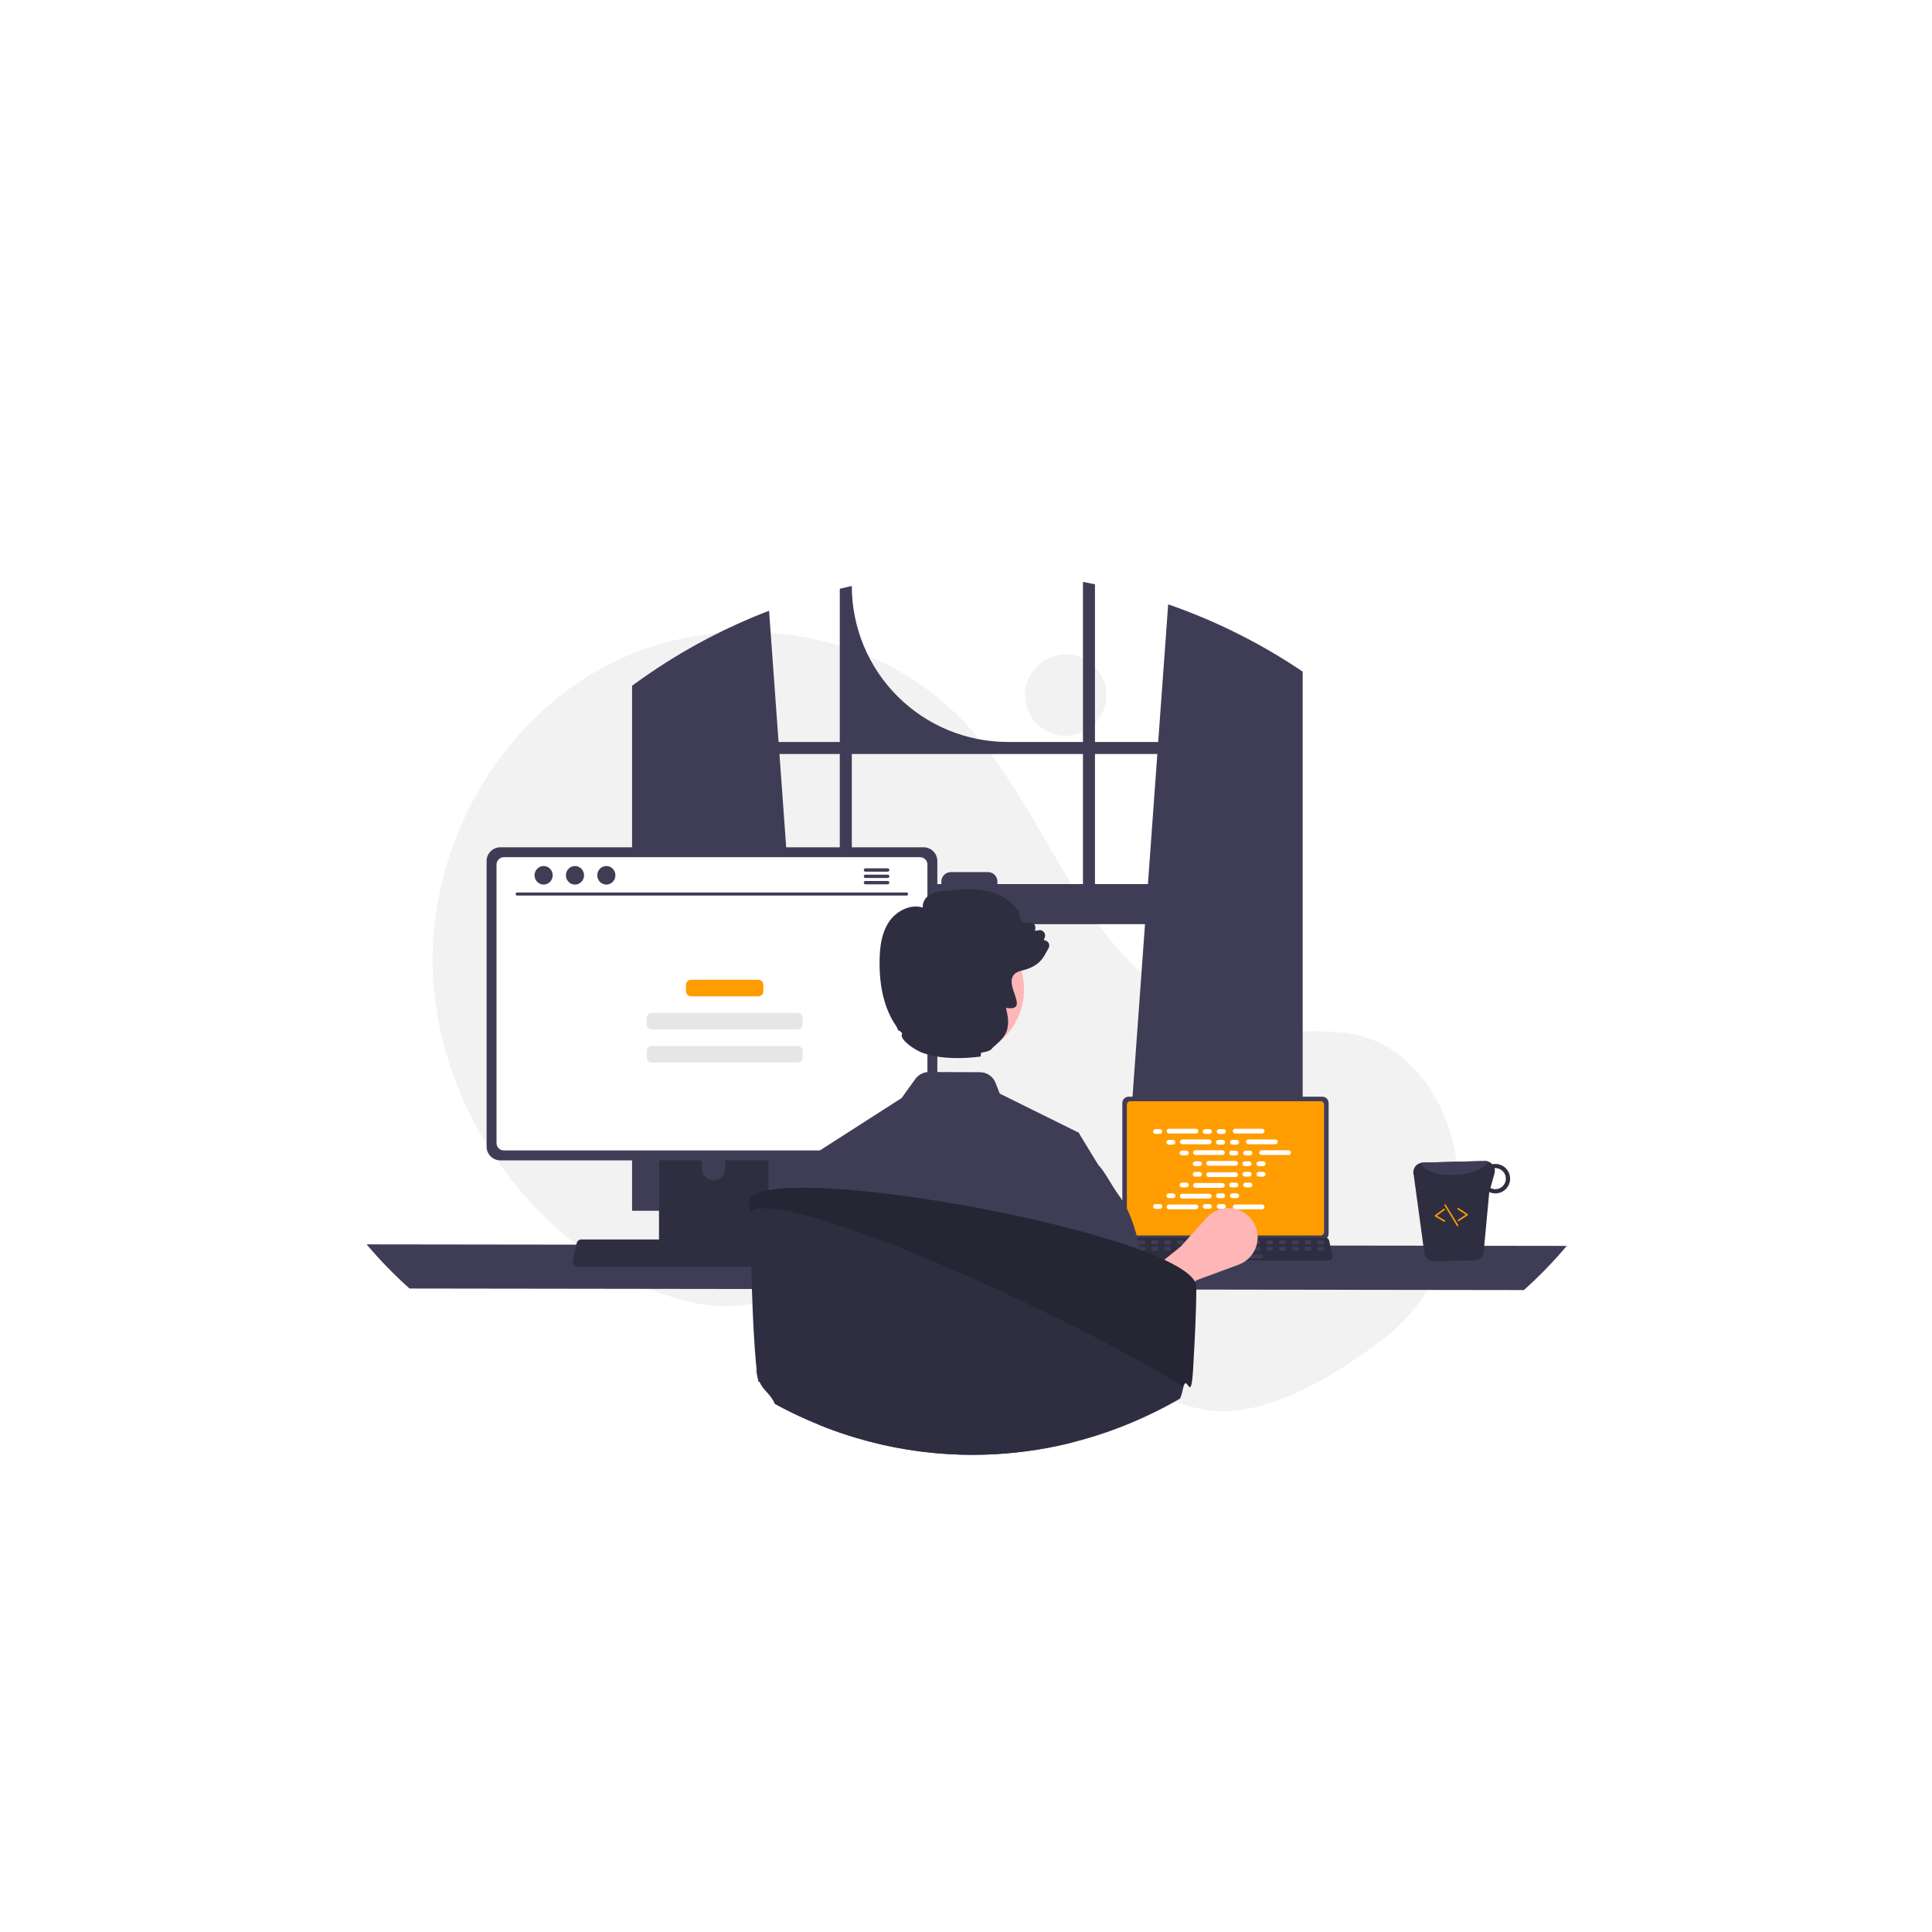 <svg width="332" height="332" viewBox="0 0 332 332" fill="none" xmlns="http://www.w3.org/2000/svg">
<g filter="url(#filter0_dd_807_1098)">
<rect x="16" y="6" width="300" height="300" rx="20" fill="white"/>
</g>
<g clip-path="url(#clip0_807_1098)">
<path d="M183.136 126.443C187.001 126.443 190.134 123.31 190.134 119.444C190.134 115.579 187.001 112.446 183.136 112.446C179.27 112.446 176.137 115.579 176.137 119.444C176.137 123.31 179.27 126.443 183.136 126.443Z" fill="#F2F2F2"/>
<path d="M237.426 230.313C247.829 222.39 252.798 209.075 249.687 196.373C249.61 196.058 249.529 195.743 249.443 195.429C247.38 187.889 242.279 180.724 234.843 178.315C228.599 176.292 221.784 177.847 215.27 177.043C202.484 175.464 192.571 165.118 185.595 154.286C178.62 143.454 173.26 131.329 163.991 122.38C148.714 107.629 123.792 104.453 104.85 114.055C85.908 123.656 73.842 144.959 74.357 166.189C74.871 187.419 87.475 207.717 105.778 218.486C112.502 222.442 120.279 225.245 128.019 224.264C134.734 223.413 140.836 219.805 147.52 218.734C158.029 217.049 168.47 221.801 177.56 227.337C186.649 232.874 195.428 239.437 205.757 242.004C215.786 244.496 228.211 237.332 237.426 230.313Z" fill="#F2F2F2"/>
<path d="M222.48 114.5C222.252 114.348 222.022 114.204 221.794 114.057C215.202 109.841 208.136 106.416 200.743 103.853L199.028 127.502H188.161V100.401C187.477 100.259 186.787 100.126 186.098 100V127.502H173.183C166.074 127.502 159.255 124.677 154.228 119.65C149.201 114.623 146.377 107.804 146.377 100.695V100.695C145.685 100.844 144.998 101.004 144.311 101.174V127.502H133.792L132.159 104.951C124.562 107.865 117.349 111.697 110.681 116.362C110.566 116.44 110.45 116.521 110.338 116.6C109.758 117.006 109.187 117.42 108.618 117.84V208.059H139.619L139.071 200.47L136.057 158.807H196.761L193.747 200.47L193.199 208.059H223.856V115.413C223.4 115.103 222.942 114.799 222.48 114.5ZM144.311 151.926H135.559L133.942 129.567H144.311V151.926ZM186.098 151.926H171.398V151.483C171.398 151.27 171.356 151.059 171.275 150.862C171.193 150.666 171.074 150.487 170.923 150.337C170.772 150.186 170.593 150.067 170.397 149.986C170.2 149.904 169.989 149.863 169.776 149.863H163.385C163.173 149.863 162.962 149.905 162.765 149.986C162.569 150.068 162.39 150.187 162.24 150.337C162.089 150.488 161.97 150.666 161.889 150.863C161.807 151.059 161.765 151.27 161.766 151.483V151.926H146.377V129.567H186.098V151.926ZM188.161 151.926V129.567H198.879L197.262 151.926H188.161Z" fill="#3F3D56"/>
<path d="M63 213.836C65.277 216.534 67.74 219.07 70.371 221.425L261.87 221.687C264.501 219.332 266.964 216.796 269.241 214.098L63 213.836Z" fill="#3F3D56"/>
<path d="M192.862 189.538V212.003C192.863 212.289 192.976 212.563 193.179 212.766C193.381 212.968 193.656 213.082 193.942 213.082H227.232C227.519 213.082 227.793 212.968 227.996 212.766C228.198 212.563 228.312 212.289 228.312 212.003V189.538C228.311 189.252 228.197 188.978 227.995 188.776C227.793 188.573 227.518 188.46 227.232 188.459H193.942C193.656 188.46 193.382 188.573 193.179 188.776C192.977 188.978 192.863 189.252 192.862 189.538Z" fill="#3F3D56"/>
<path d="M193.643 189.817V211.725C193.643 211.878 193.704 212.025 193.812 212.133C193.92 212.241 194.067 212.302 194.22 212.302H226.955C227.107 212.302 227.254 212.241 227.362 212.133C227.47 212.025 227.531 211.878 227.532 211.725V189.817C227.532 189.664 227.471 189.517 227.363 189.409C227.254 189.301 227.108 189.239 226.955 189.239H194.22C194.066 189.239 193.92 189.301 193.812 189.409C193.703 189.517 193.643 189.664 193.643 189.817Z" fill="#FF9C00"/>
<path d="M192.166 216.384C192.227 216.46 192.305 216.522 192.393 216.564C192.481 216.606 192.578 216.628 192.675 216.627H228.322C228.419 216.627 228.515 216.605 228.603 216.563C228.691 216.521 228.769 216.46 228.83 216.385C228.892 216.309 228.935 216.221 228.958 216.126C228.981 216.031 228.983 215.932 228.963 215.837L228.409 213.209C228.387 213.101 228.337 213.002 228.266 212.918C228.194 212.835 228.103 212.771 228.001 212.732C227.927 212.703 227.848 212.688 227.768 212.688H193.227C193.147 212.688 193.068 212.703 192.994 212.732C192.891 212.771 192.8 212.835 192.729 212.918C192.658 213.002 192.608 213.101 192.585 213.209L192.032 215.837C192.012 215.932 192.014 216.031 192.037 216.125C192.061 216.22 192.105 216.308 192.166 216.384Z" fill="#2F2E41"/>
<path d="M226.545 213.82H227.387C227.457 213.82 227.515 213.763 227.515 213.692V213.29C227.515 213.219 227.457 213.162 227.387 213.162H226.545C226.474 213.162 226.417 213.219 226.417 213.29V213.692C226.417 213.763 226.474 213.82 226.545 213.82Z" fill="#3F3D56"/>
<path d="M224.349 213.82H225.191C225.262 213.82 225.319 213.763 225.319 213.692V213.29C225.319 213.219 225.262 213.162 225.191 213.162H224.349C224.279 213.162 224.221 213.219 224.221 213.29V213.692C224.221 213.763 224.279 213.82 224.349 213.82Z" fill="#3F3D56"/>
<path d="M222.153 213.82H222.995C223.066 213.82 223.123 213.763 223.123 213.692V213.29C223.123 213.219 223.066 213.162 222.995 213.162H222.153C222.082 213.162 222.025 213.219 222.025 213.29V213.692C222.025 213.763 222.082 213.82 222.153 213.82Z" fill="#3F3D56"/>
<path d="M219.958 213.82H220.8C220.87 213.82 220.928 213.763 220.928 213.692V213.29C220.928 213.219 220.87 213.162 220.8 213.162H219.958C219.887 213.162 219.83 213.219 219.83 213.29V213.692C219.83 213.763 219.887 213.82 219.958 213.82Z" fill="#3F3D56"/>
<path d="M217.762 213.82H218.603C218.674 213.82 218.731 213.763 218.731 213.692V213.29C218.731 213.219 218.674 213.162 218.603 213.162H217.762C217.691 213.162 217.634 213.219 217.634 213.29V213.692C217.634 213.763 217.691 213.82 217.762 213.82Z" fill="#3F3D56"/>
<path d="M215.566 213.82H216.408C216.479 213.82 216.536 213.763 216.536 213.692V213.29C216.536 213.219 216.479 213.162 216.408 213.162H215.566C215.496 213.162 215.438 213.219 215.438 213.29V213.692C215.438 213.763 215.496 213.82 215.566 213.82Z" fill="#3F3D56"/>
<path d="M213.37 213.82H214.212C214.283 213.82 214.34 213.763 214.34 213.692V213.29C214.34 213.219 214.283 213.162 214.212 213.162H213.37C213.299 213.162 213.242 213.219 213.242 213.29V213.692C213.242 213.763 213.299 213.82 213.37 213.82Z" fill="#3F3D56"/>
<path d="M211.175 213.82H212.017C212.087 213.82 212.145 213.763 212.145 213.692V213.29C212.145 213.219 212.087 213.162 212.017 213.162H211.175C211.104 213.162 211.047 213.219 211.047 213.29V213.692C211.047 213.763 211.104 213.82 211.175 213.82Z" fill="#3F3D56"/>
<path d="M208.978 213.82H209.82C209.891 213.82 209.948 213.763 209.948 213.692V213.29C209.948 213.219 209.891 213.162 209.82 213.162H208.978C208.908 213.162 208.85 213.219 208.85 213.29V213.692C208.85 213.763 208.908 213.82 208.978 213.82Z" fill="#3F3D56"/>
<path d="M206.783 213.82H207.625C207.696 213.82 207.753 213.763 207.753 213.692V213.29C207.753 213.219 207.696 213.162 207.625 213.162H206.783C206.712 213.162 206.655 213.219 206.655 213.29V213.692C206.655 213.763 206.712 213.82 206.783 213.82Z" fill="#3F3D56"/>
<path d="M204.587 213.82H205.429C205.499 213.82 205.557 213.763 205.557 213.692V213.29C205.557 213.219 205.499 213.162 205.429 213.162H204.587C204.516 213.162 204.459 213.219 204.459 213.29V213.692C204.459 213.763 204.516 213.82 204.587 213.82Z" fill="#3F3D56"/>
<path d="M202.391 213.82H203.233C203.304 213.82 203.361 213.763 203.361 213.692V213.29C203.361 213.219 203.304 213.162 203.233 213.162H202.391C202.321 213.162 202.263 213.219 202.263 213.29V213.692C202.263 213.763 202.321 213.82 202.391 213.82Z" fill="#3F3D56"/>
<path d="M200.195 213.82H201.037C201.108 213.82 201.165 213.763 201.165 213.692V213.29C201.165 213.219 201.108 213.162 201.037 213.162H200.195C200.124 213.162 200.067 213.219 200.067 213.29V213.692C200.067 213.763 200.124 213.82 200.195 213.82Z" fill="#3F3D56"/>
<path d="M198 213.82H198.842C198.912 213.82 198.97 213.763 198.97 213.692V213.29C198.97 213.219 198.912 213.162 198.842 213.162H198C197.929 213.162 197.872 213.219 197.872 213.29V213.692C197.872 213.763 197.929 213.82 198 213.82Z" fill="#3F3D56"/>
<path d="M195.804 213.82H196.646C196.717 213.82 196.774 213.763 196.774 213.692V213.29C196.774 213.219 196.717 213.162 196.646 213.162H195.804C195.734 213.162 195.677 213.219 195.677 213.29V213.692C195.677 213.763 195.734 213.82 195.804 213.82Z" fill="#3F3D56"/>
<path d="M193.608 213.82H194.45C194.521 213.82 194.578 213.763 194.578 213.692V213.29C194.578 213.219 194.521 213.162 194.45 213.162H193.608C193.538 213.162 193.48 213.219 193.48 213.29V213.692C193.48 213.763 193.538 213.82 193.608 213.82Z" fill="#3F3D56"/>
<path d="M226.571 214.918H227.413C227.484 214.918 227.541 214.861 227.541 214.79V214.387C227.541 214.317 227.484 214.259 227.413 214.259H226.571C226.5 214.259 226.443 214.317 226.443 214.387V214.79C226.443 214.861 226.5 214.918 226.571 214.918Z" fill="#3F3D56"/>
<path d="M224.375 214.918H225.217C225.287 214.918 225.345 214.861 225.345 214.79V214.387C225.345 214.317 225.287 214.259 225.217 214.259H224.375C224.304 214.259 224.247 214.317 224.247 214.387V214.79C224.247 214.861 224.304 214.918 224.375 214.918Z" fill="#3F3D56"/>
<path d="M222.179 214.918H223.021C223.092 214.918 223.149 214.861 223.149 214.79V214.387C223.149 214.317 223.092 214.259 223.021 214.259H222.179C222.109 214.259 222.052 214.317 222.052 214.387V214.79C222.052 214.861 222.109 214.918 222.179 214.918Z" fill="#3F3D56"/>
<path d="M219.983 214.918H220.825C220.896 214.918 220.953 214.861 220.953 214.79V214.387C220.953 214.317 220.896 214.259 220.825 214.259H219.983C219.913 214.259 219.855 214.317 219.855 214.387V214.79C219.855 214.861 219.913 214.918 219.983 214.918Z" fill="#3F3D56"/>
<path d="M217.788 214.918H218.63C218.701 214.918 218.758 214.861 218.758 214.79V214.387C218.758 214.317 218.701 214.259 218.63 214.259H217.788C217.717 214.259 217.66 214.317 217.66 214.387V214.79C217.66 214.861 217.717 214.918 217.788 214.918Z" fill="#3F3D56"/>
<path d="M215.592 214.918H216.434C216.504 214.918 216.562 214.861 216.562 214.79V214.387C216.562 214.317 216.504 214.259 216.434 214.259H215.592C215.521 214.259 215.464 214.317 215.464 214.387V214.79C215.464 214.861 215.521 214.918 215.592 214.918Z" fill="#3F3D56"/>
<path d="M213.396 214.918H214.238C214.309 214.918 214.366 214.861 214.366 214.79V214.387C214.366 214.317 214.309 214.259 214.238 214.259H213.396C213.326 214.259 213.268 214.317 213.268 214.387V214.79C213.268 214.861 213.326 214.918 213.396 214.918Z" fill="#3F3D56"/>
<path d="M211.2 214.918H212.042C212.113 214.918 212.17 214.861 212.17 214.79V214.387C212.17 214.317 212.113 214.259 212.042 214.259H211.2C211.129 214.259 211.072 214.317 211.072 214.387V214.79C211.072 214.861 211.129 214.918 211.2 214.918Z" fill="#3F3D56"/>
<path d="M209.005 214.918H209.847C209.917 214.918 209.975 214.861 209.975 214.79V214.387C209.975 214.317 209.917 214.259 209.847 214.259H209.005C208.934 214.259 208.877 214.317 208.877 214.387V214.79C208.877 214.861 208.934 214.918 209.005 214.918Z" fill="#3F3D56"/>
<path d="M206.808 214.918H207.65C207.721 214.918 207.778 214.861 207.778 214.79V214.387C207.778 214.317 207.721 214.259 207.65 214.259H206.808C206.738 214.259 206.68 214.317 206.68 214.387V214.79C206.68 214.861 206.738 214.918 206.808 214.918Z" fill="#3F3D56"/>
<path d="M204.613 214.918H205.455C205.526 214.918 205.583 214.861 205.583 214.79V214.387C205.583 214.317 205.526 214.259 205.455 214.259H204.613C204.542 214.259 204.485 214.317 204.485 214.387V214.79C204.485 214.861 204.542 214.918 204.613 214.918Z" fill="#3F3D56"/>
<path d="M202.418 214.918H203.26C203.33 214.918 203.388 214.861 203.388 214.79V214.387C203.388 214.317 203.33 214.259 203.26 214.259H202.418C202.347 214.259 202.29 214.317 202.29 214.387V214.79C202.29 214.861 202.347 214.918 202.418 214.918Z" fill="#3F3D56"/>
<path d="M200.221 214.918H201.063C201.134 214.918 201.191 214.861 201.191 214.79V214.387C201.191 214.317 201.134 214.259 201.063 214.259H200.221C200.151 214.259 200.094 214.317 200.094 214.387V214.79C200.094 214.861 200.151 214.918 200.221 214.918Z" fill="#3F3D56"/>
<path d="M198.026 214.918H198.868C198.939 214.918 198.996 214.861 198.996 214.79V214.387C198.996 214.317 198.939 214.259 198.868 214.259H198.026C197.955 214.259 197.898 214.317 197.898 214.387V214.79C197.898 214.861 197.955 214.918 198.026 214.918Z" fill="#3F3D56"/>
<path d="M195.83 214.918H196.672C196.743 214.918 196.8 214.861 196.8 214.79V214.387C196.8 214.317 196.743 214.259 196.672 214.259H195.83C195.759 214.259 195.702 214.317 195.702 214.387V214.79C195.702 214.861 195.759 214.918 195.83 214.918Z" fill="#3F3D56"/>
<path d="M193.635 214.918H194.477C194.547 214.918 194.604 214.861 194.604 214.79V214.387C194.604 214.317 194.547 214.259 194.477 214.259H193.635C193.564 214.259 193.507 214.317 193.507 214.387V214.79C193.507 214.861 193.564 214.918 193.635 214.918Z" fill="#3F3D56"/>
<path d="M208.346 216.236H216.873C216.944 216.236 217.001 216.178 217.001 216.108V215.705C217.001 215.634 216.944 215.577 216.873 215.577H208.346C208.275 215.577 208.218 215.634 208.218 215.705V216.108C208.218 216.178 208.275 216.236 208.346 216.236Z" fill="#3F3D56"/>
<path d="M199.312 194.032H198.566C198.34 194.032 198.157 194.215 198.157 194.441C198.157 194.667 198.34 194.85 198.566 194.85H199.312C199.538 194.85 199.721 194.667 199.721 194.441C199.721 194.215 199.538 194.032 199.312 194.032Z" fill="white"/>
<path d="M207.836 194.032H207.091C206.865 194.032 206.682 194.215 206.682 194.441C206.682 194.667 206.865 194.85 207.091 194.85H207.836C208.062 194.85 208.245 194.667 208.245 194.441C208.245 194.215 208.062 194.032 207.836 194.032Z" fill="white"/>
<path d="M210.252 194.032H209.507C209.281 194.032 209.098 194.215 209.098 194.441C209.098 194.667 209.281 194.85 209.507 194.85H210.252C210.478 194.85 210.661 194.667 210.661 194.441C210.661 194.215 210.478 194.032 210.252 194.032Z" fill="white"/>
<path d="M205.517 193.964H200.885C200.659 193.964 200.476 194.147 200.476 194.373C200.476 194.599 200.659 194.782 200.885 194.782H205.517C205.743 194.782 205.927 194.599 205.927 194.373C205.927 194.147 205.743 193.964 205.517 193.964Z" fill="white"/>
<path d="M216.885 193.964H212.252C212.026 193.964 211.843 194.147 211.843 194.373C211.843 194.599 212.026 194.782 212.252 194.782H216.885C217.111 194.782 217.294 194.599 217.294 194.373C217.294 194.147 217.111 193.964 216.885 193.964Z" fill="white"/>
<path d="M201.585 195.879H200.84C200.614 195.879 200.431 196.062 200.431 196.288C200.431 196.514 200.614 196.698 200.84 196.698H201.585C201.811 196.698 201.994 196.514 201.994 196.288C201.994 196.062 201.811 195.879 201.585 195.879Z" fill="white"/>
<path d="M210.11 195.879H209.364C209.138 195.879 208.955 196.062 208.955 196.288C208.955 196.514 209.138 196.698 209.364 196.698H210.11C210.336 196.698 210.519 196.514 210.519 196.288C210.519 196.062 210.336 195.879 210.11 195.879Z" fill="white"/>
<path d="M212.526 195.879H211.78C211.554 195.879 211.371 196.062 211.371 196.288C211.371 196.514 211.554 196.698 211.78 196.698H212.526C212.752 196.698 212.935 196.514 212.935 196.288C212.935 196.062 212.752 195.879 212.526 195.879Z" fill="white"/>
<path d="M207.791 195.811H203.158C202.932 195.811 202.749 195.994 202.749 196.22C202.749 196.446 202.932 196.629 203.158 196.629H207.791C208.017 196.629 208.2 196.446 208.2 196.22C208.2 195.994 208.017 195.811 207.791 195.811Z" fill="white"/>
<path d="M219.157 195.811H214.524C214.298 195.811 214.115 195.994 214.115 196.22C214.115 196.446 214.298 196.629 214.524 196.629H219.157C219.383 196.629 219.566 196.446 219.566 196.22C219.566 195.994 219.383 195.811 219.157 195.811Z" fill="white"/>
<path d="M203.859 197.726H203.113C202.887 197.726 202.704 197.909 202.704 198.135C202.704 198.361 202.887 198.545 203.113 198.545H203.859C204.085 198.545 204.268 198.361 204.268 198.135C204.268 197.909 204.085 197.726 203.859 197.726Z" fill="white"/>
<path d="M212.383 197.726H211.638C211.412 197.726 211.229 197.909 211.229 198.135C211.229 198.361 211.412 198.545 211.638 198.545H212.383C212.609 198.545 212.792 198.361 212.792 198.135C212.792 197.909 212.609 197.726 212.383 197.726Z" fill="white"/>
<path d="M214.798 197.726H214.053C213.827 197.726 213.644 197.909 213.644 198.135C213.644 198.361 213.827 198.545 214.053 198.545H214.798C215.024 198.545 215.207 198.361 215.207 198.135C215.207 197.909 215.024 197.726 214.798 197.726Z" fill="white"/>
<path d="M210.064 197.658H205.432C205.206 197.658 205.022 197.841 205.022 198.067C205.022 198.293 205.206 198.476 205.432 198.476H210.064C210.29 198.476 210.474 198.293 210.474 198.067C210.474 197.841 210.29 197.658 210.064 197.658Z" fill="white"/>
<path d="M221.431 197.658H216.798C216.572 197.658 216.389 197.841 216.389 198.067C216.389 198.293 216.572 198.476 216.798 198.476H221.431C221.657 198.476 221.84 198.293 221.84 198.067C221.84 197.841 221.657 197.658 221.431 197.658Z" fill="white"/>
<path d="M206.131 199.573H205.386C205.16 199.573 204.977 199.756 204.977 199.982C204.977 200.208 205.16 200.392 205.386 200.392H206.131C206.357 200.392 206.54 200.208 206.54 199.982C206.54 199.756 206.357 199.573 206.131 199.573Z" fill="white"/>
<path d="M214.657 199.573H213.911C213.685 199.573 213.502 199.756 213.502 199.982C213.502 200.208 213.685 200.392 213.911 200.392H214.657C214.883 200.392 215.066 200.208 215.066 199.982C215.066 199.756 214.883 199.573 214.657 199.573Z" fill="white"/>
<path d="M217.072 199.573H216.326C216.1 199.573 215.917 199.756 215.917 199.982C215.917 200.208 216.1 200.392 216.326 200.392H217.072C217.298 200.392 217.481 200.208 217.481 199.982C217.481 199.756 217.298 199.573 217.072 199.573Z" fill="white"/>
<path d="M212.338 199.505H207.705C207.479 199.505 207.296 199.688 207.296 199.914C207.296 200.14 207.479 200.323 207.705 200.323H212.338C212.564 200.323 212.747 200.14 212.747 199.914C212.747 199.688 212.564 199.505 212.338 199.505Z" fill="white"/>
<path d="M207.836 206.918H207.091C206.865 206.918 206.682 207.101 206.682 207.327C206.682 207.553 206.865 207.736 207.091 207.736H207.836C208.062 207.736 208.245 207.553 208.245 207.327C208.245 207.101 208.062 206.918 207.836 206.918Z" fill="white"/>
<path d="M210.252 206.918H209.507C209.281 206.918 209.098 207.101 209.098 207.327C209.098 207.553 209.281 207.736 209.507 207.736H210.252C210.478 207.736 210.661 207.553 210.661 207.327C210.661 207.101 210.478 206.918 210.252 206.918Z" fill="white"/>
<path d="M216.885 206.986H212.252C212.026 206.986 211.843 207.169 211.843 207.395C211.843 207.621 212.026 207.805 212.252 207.805H216.885C217.111 207.805 217.294 207.621 217.294 207.395C217.294 207.169 217.111 206.986 216.885 206.986Z" fill="white"/>
<path d="M199.312 206.918H198.566C198.34 206.918 198.157 207.101 198.157 207.327C198.157 207.553 198.34 207.736 198.566 207.736H199.312C199.538 207.736 199.721 207.553 199.721 207.327C199.721 207.101 199.538 206.918 199.312 206.918Z" fill="white"/>
<path d="M205.517 206.986H200.885C200.659 206.986 200.476 207.169 200.476 207.395C200.476 207.621 200.659 207.805 200.885 207.805H205.517C205.743 207.805 205.927 207.621 205.927 207.395C205.927 207.169 205.743 206.986 205.517 206.986Z" fill="white"/>
<path d="M201.585 205.071H200.84C200.614 205.071 200.431 205.254 200.431 205.48C200.431 205.706 200.614 205.889 200.84 205.889H201.585C201.811 205.889 201.994 205.706 201.994 205.48C201.994 205.254 201.811 205.071 201.585 205.071Z" fill="white"/>
<path d="M210.11 205.071H209.364C209.138 205.071 208.955 205.254 208.955 205.48C208.955 205.706 209.138 205.889 209.364 205.889H210.11C210.336 205.889 210.519 205.706 210.519 205.48C210.519 205.254 210.336 205.071 210.11 205.071Z" fill="white"/>
<path d="M212.526 205.071H211.78C211.554 205.071 211.371 205.254 211.371 205.48C211.371 205.706 211.554 205.889 211.78 205.889H212.526C212.752 205.889 212.935 205.706 212.935 205.48C212.935 205.254 212.752 205.071 212.526 205.071Z" fill="white"/>
<path d="M207.791 205.139H203.158C202.932 205.139 202.749 205.322 202.749 205.548C202.749 205.774 202.932 205.958 203.158 205.958H207.791C208.017 205.958 208.2 205.774 208.2 205.548C208.2 205.322 208.017 205.139 207.791 205.139Z" fill="white"/>
<path d="M203.859 203.224H203.113C202.887 203.224 202.704 203.407 202.704 203.633C202.704 203.859 202.887 204.042 203.113 204.042H203.859C204.085 204.042 204.268 203.859 204.268 203.633C204.268 203.407 204.085 203.224 203.859 203.224Z" fill="white"/>
<path d="M212.383 203.224H211.638C211.412 203.224 211.229 203.407 211.229 203.633C211.229 203.859 211.412 204.042 211.638 204.042H212.383C212.609 204.042 212.792 203.859 212.792 203.633C212.792 203.407 212.609 203.224 212.383 203.224Z" fill="white"/>
<path d="M214.798 203.224H214.053C213.827 203.224 213.644 203.407 213.644 203.633C213.644 203.859 213.827 204.042 214.053 204.042H214.798C215.024 204.042 215.207 203.859 215.207 203.633C215.207 203.407 215.024 203.224 214.798 203.224Z" fill="white"/>
<path d="M210.064 203.292H205.432C205.206 203.292 205.022 203.475 205.022 203.701C205.022 203.927 205.206 204.11 205.432 204.11H210.064C210.29 204.11 210.474 203.927 210.474 203.701C210.474 203.475 210.29 203.292 210.064 203.292Z" fill="white"/>
<path d="M206.131 201.377H205.386C205.16 201.377 204.977 201.56 204.977 201.786C204.977 202.012 205.16 202.195 205.386 202.195H206.131C206.357 202.195 206.54 202.012 206.54 201.786C206.54 201.56 206.357 201.377 206.131 201.377Z" fill="white"/>
<path d="M214.657 201.377H213.911C213.685 201.377 213.502 201.56 213.502 201.786C213.502 202.012 213.685 202.195 213.911 202.195H214.657C214.883 202.195 215.066 202.012 215.066 201.786C215.066 201.56 214.883 201.377 214.657 201.377Z" fill="white"/>
<path d="M217.072 201.377H216.326C216.1 201.377 215.917 201.56 215.917 201.786C215.917 202.012 216.1 202.195 216.326 202.195H217.072C217.298 202.195 217.481 202.012 217.481 201.786C217.481 201.56 217.298 201.377 217.072 201.377Z" fill="white"/>
<path d="M212.338 201.445H207.705C207.479 201.445 207.296 201.628 207.296 201.854C207.296 202.08 207.479 202.263 207.705 202.263H212.338C212.564 202.263 212.747 202.08 212.747 201.854C212.747 201.628 212.564 201.445 212.338 201.445Z" fill="white"/>
<path d="M195.349 228.565L191.85 223.034L202.833 214.278L207.366 209.256C207.955 208.603 208.705 208.117 209.541 207.845C210.377 207.573 211.27 207.525 212.13 207.706C212.99 207.888 213.788 208.291 214.443 208.877C215.098 209.463 215.588 210.211 215.864 211.045C216.272 212.282 216.185 213.63 215.619 214.803C215.053 215.976 214.053 216.884 212.831 217.334L205.662 219.975L195.349 228.565Z" fill="#FFB6B6"/>
<path d="M113.246 188.46V215.343H132.079V188.46C132.08 188.267 132.018 188.079 131.903 187.923C131.789 187.767 131.627 187.652 131.442 187.595C131.355 187.567 131.264 187.552 131.172 187.553H114.156C114.036 187.553 113.918 187.576 113.808 187.622C113.698 187.667 113.597 187.734 113.513 187.818C113.428 187.903 113.361 188.003 113.316 188.113C113.27 188.223 113.246 188.341 113.246 188.46ZM120.596 197.697C120.601 197.167 120.815 196.661 121.191 196.288C121.568 195.915 122.076 195.706 122.606 195.706C123.136 195.706 123.645 195.915 124.021 196.288C124.398 196.661 124.612 197.167 124.617 197.697V200.817C124.614 201.348 124.401 201.857 124.024 202.232C123.648 202.606 123.138 202.817 122.606 202.817C122.075 202.817 121.565 202.606 121.188 202.232C120.812 201.857 120.599 201.348 120.596 200.817V197.697Z" fill="#2F2E41"/>
<path d="M113.188 214.484V217.076C113.189 217.21 113.242 217.339 113.337 217.434C113.432 217.529 113.56 217.583 113.694 217.585H131.631C131.766 217.584 131.894 217.53 131.989 217.435C132.084 217.339 132.137 217.21 132.137 217.076V214.484H113.188Z" fill="#3F3D56"/>
<path d="M83.618 147.958V197.042C83.619 197.668 83.867 198.267 84.31 198.71C84.752 199.152 85.352 199.401 85.977 199.401H158.715C159.341 199.401 159.941 199.152 160.383 198.71C160.825 198.267 161.074 197.668 161.075 197.042V147.958C161.073 147.333 160.824 146.734 160.382 146.292C159.94 145.85 159.34 145.602 158.715 145.601H85.977C85.352 145.602 84.753 145.85 84.311 146.292C83.869 146.734 83.62 147.333 83.618 147.958Z" fill="#3F3D56"/>
<path d="M85.325 148.568V196.437C85.326 196.771 85.459 197.091 85.695 197.328C85.931 197.564 86.252 197.697 86.586 197.697H158.111C158.445 197.697 158.765 197.564 159.001 197.328C159.238 197.091 159.371 196.771 159.371 196.437V148.568C159.371 148.234 159.239 147.913 159.002 147.676C158.766 147.439 158.445 147.306 158.111 147.305H86.586C86.251 147.306 85.931 147.439 85.694 147.676C85.458 147.913 85.325 148.234 85.325 148.568Z" fill="white"/>
<path d="M98.599 217.409C98.672 217.5 98.764 217.574 98.87 217.624C98.975 217.675 99.09 217.7 99.207 217.7H141.76C141.876 217.7 141.991 217.674 142.096 217.624C142.201 217.573 142.293 217.5 142.367 217.41C142.44 217.32 142.492 217.214 142.52 217.101C142.547 216.988 142.549 216.87 142.525 216.756L141.864 213.619C141.837 213.491 141.778 213.372 141.693 213.272C141.608 213.173 141.499 213.096 141.377 213.05C141.288 213.015 141.194 212.997 141.099 212.997H99.865C99.77 212.997 99.676 213.015 99.587 213.05C99.465 213.096 99.356 213.173 99.271 213.272C99.186 213.372 99.127 213.491 99.1 213.619L98.439 216.756C98.415 216.87 98.418 216.988 98.445 217.101C98.473 217.213 98.525 217.319 98.599 217.409Z" fill="#2F2E41"/>
<path d="M155.789 153.899H88.864C88.794 153.897 88.728 153.869 88.679 153.819C88.631 153.769 88.603 153.702 88.603 153.633C88.603 153.563 88.631 153.496 88.679 153.447C88.728 153.397 88.794 153.368 88.864 153.367H155.789C155.859 153.368 155.925 153.397 155.973 153.447C156.022 153.496 156.049 153.563 156.049 153.633C156.049 153.702 156.022 153.769 155.973 153.819C155.925 153.869 155.859 153.897 155.789 153.899Z" fill="#3F3D56"/>
<path d="M93.419 152.008C94.281 152.008 94.979 151.294 94.979 150.413C94.979 149.533 94.281 148.819 93.419 148.819C92.558 148.819 91.859 149.533 91.859 150.413C91.859 151.294 92.558 152.008 93.419 152.008Z" fill="#3F3D56"/>
<path d="M98.808 152.008C99.669 152.008 100.367 151.294 100.367 150.413C100.367 149.533 99.669 148.819 98.808 148.819C97.946 148.819 97.248 149.533 97.248 150.413C97.248 151.294 97.946 152.008 98.808 152.008Z" fill="#3F3D56"/>
<path d="M104.195 152.008C105.057 152.008 105.755 151.294 105.755 150.413C105.755 149.533 105.057 148.819 104.195 148.819C103.334 148.819 102.636 149.533 102.636 150.413C102.636 151.294 103.334 152.008 104.195 152.008Z" fill="#3F3D56"/>
<path d="M152.544 149.213H148.718C148.642 149.215 148.57 149.246 148.517 149.3C148.464 149.355 148.435 149.427 148.435 149.503C148.435 149.579 148.464 149.651 148.517 149.705C148.57 149.759 148.642 149.791 148.718 149.793H152.544C152.621 149.791 152.693 149.76 152.747 149.706C152.8 149.652 152.83 149.579 152.83 149.503C152.83 149.427 152.8 149.354 152.747 149.3C152.693 149.245 152.621 149.214 152.544 149.213Z" fill="#3F3D56"/>
<path d="M152.545 150.301H148.718C148.642 150.303 148.57 150.334 148.517 150.388C148.464 150.442 148.435 150.515 148.435 150.591C148.435 150.666 148.464 150.739 148.517 150.793C148.57 150.847 148.642 150.879 148.718 150.88H152.545C152.621 150.879 152.694 150.848 152.747 150.794C152.801 150.74 152.831 150.667 152.831 150.591C152.831 150.514 152.801 150.441 152.747 150.387C152.694 150.333 152.621 150.302 152.545 150.301Z" fill="#3F3D56"/>
<path d="M152.544 151.389H148.718C148.642 151.391 148.57 151.422 148.517 151.476C148.464 151.53 148.435 151.603 148.435 151.678C148.435 151.754 148.464 151.827 148.517 151.881C148.57 151.935 148.642 151.966 148.718 151.968H152.544C152.621 151.967 152.693 151.936 152.747 151.882C152.8 151.828 152.83 151.755 152.83 151.678C152.83 151.602 152.8 151.529 152.747 151.475C152.693 151.421 152.621 151.39 152.544 151.389Z" fill="#3F3D56"/>
<path d="M244.805 215.621C244.92 215.958 245.139 216.249 245.43 216.452C245.722 216.656 246.07 216.763 246.425 216.757L253.369 216.578C253.727 216.571 254.074 216.448 254.356 216.228C254.639 216.008 254.843 215.703 254.937 215.357L255.92 204.849C256.268 205.007 256.648 205.085 257.031 205.078C257.363 205.069 257.691 204.996 257.995 204.861C258.299 204.726 258.573 204.532 258.802 204.291C259.031 204.05 259.211 203.767 259.33 203.456C259.45 203.146 259.507 202.815 259.499 202.483C259.49 202.15 259.417 201.823 259.282 201.519C259.147 201.215 258.953 200.94 258.712 200.711C258.471 200.482 258.187 200.302 257.877 200.183C257.567 200.063 257.236 200.006 256.903 200.014C256.751 200.014 256.598 200.03 256.448 200.062C256.286 199.886 256.088 199.746 255.868 199.651C255.648 199.556 255.41 199.508 255.171 199.511L244.489 199.786C244.401 199.79 244.313 199.801 244.226 199.819C243.992 199.863 243.769 199.956 243.574 200.093C243.379 200.23 243.216 200.407 243.095 200.612C242.973 200.817 242.898 201.046 242.873 201.283C242.847 201.52 242.873 201.759 242.948 201.985L244.805 215.621ZM256.121 204.136L256.821 201.632C256.9 201.343 256.902 201.038 256.826 200.748C256.86 200.747 256.89 200.731 256.924 200.731C257.403 200.721 257.867 200.902 258.213 201.234C258.56 201.565 258.761 202.02 258.772 202.5C258.783 202.979 258.604 203.444 258.273 203.791C257.943 204.138 257.488 204.34 257.008 204.353C256.698 204.363 256.392 204.288 256.121 204.136Z" fill="#2F2E41"/>
<path d="M244.227 199.819C244.454 201.12 247.013 202.035 250.089 201.876C252.918 201.746 255.231 200.752 255.655 199.575C255.498 199.529 255.335 199.507 255.172 199.511L244.49 199.786C244.401 199.79 244.313 199.801 244.227 199.819Z" fill="#3F3D56"/>
<path d="M250.653 209.847C250.667 209.844 250.68 209.838 250.692 209.83L252.2 208.843C252.219 208.831 252.234 208.815 252.244 208.796C252.254 208.776 252.26 208.755 252.26 208.733C252.26 208.711 252.254 208.69 252.244 208.671C252.234 208.652 252.219 208.635 252.2 208.624L250.633 207.597C250.619 207.587 250.602 207.581 250.586 207.578C250.569 207.574 250.551 207.574 250.534 207.578C250.517 207.581 250.501 207.588 250.487 207.598C250.473 207.608 250.461 207.62 250.451 207.634C250.442 207.649 250.435 207.665 250.432 207.682C250.429 207.699 250.429 207.716 250.432 207.733C250.436 207.75 250.443 207.766 250.453 207.78C250.462 207.794 250.475 207.807 250.489 207.816L251.889 208.733L250.549 209.611C250.523 209.628 250.504 209.653 250.495 209.683C250.486 209.713 250.488 209.744 250.501 209.773C250.513 209.801 250.535 209.824 250.563 209.838C250.591 209.852 250.623 209.855 250.653 209.847H250.653Z" fill="#FF9C00"/>
<path d="M248.271 209.957C248.296 209.951 248.319 209.937 248.336 209.917C248.354 209.898 248.365 209.874 248.368 209.848C248.372 209.822 248.368 209.796 248.356 209.772C248.345 209.749 248.327 209.729 248.304 209.716L246.914 208.919L248.257 207.922C248.271 207.911 248.283 207.898 248.292 207.884C248.3 207.869 248.306 207.853 248.309 207.835C248.311 207.818 248.31 207.801 248.306 207.784C248.302 207.768 248.295 207.752 248.284 207.738C248.274 207.724 248.261 207.713 248.246 207.704C248.232 207.695 248.215 207.689 248.198 207.687C248.181 207.684 248.164 207.685 248.147 207.689C248.131 207.694 248.115 207.701 248.101 207.711L246.597 208.829C246.579 208.842 246.565 208.859 246.556 208.878C246.547 208.898 246.543 208.92 246.544 208.941C246.545 208.963 246.552 208.984 246.564 209.003C246.575 209.021 246.591 209.037 246.61 209.047L248.173 209.944C248.203 209.961 248.238 209.966 248.271 209.957Z" fill="#FF9C00"/>
<path d="M250.503 210.712C250.516 210.709 250.528 210.704 250.539 210.697C250.554 210.688 250.566 210.676 250.577 210.663C250.587 210.649 250.594 210.633 250.598 210.616C250.602 210.599 250.603 210.582 250.6 210.565C250.598 210.548 250.592 210.532 250.583 210.517L248.445 207.002C248.427 206.973 248.398 206.952 248.364 206.943C248.33 206.935 248.295 206.941 248.265 206.959C248.235 206.977 248.214 207.006 248.206 207.04C248.198 207.074 248.203 207.109 248.221 207.139L250.359 210.653C250.373 210.677 250.395 210.696 250.421 210.707C250.447 210.717 250.476 210.719 250.503 210.712Z" fill="#FF9C00"/>
<path d="M130.323 168.368H118.739C118.267 168.368 117.884 168.751 117.884 169.224V170.355C117.884 170.828 118.267 171.211 118.739 171.211H130.323C130.795 171.211 131.178 170.828 131.178 170.355V169.224C131.178 168.751 130.795 168.368 130.323 168.368Z" fill="#FF9C00"/>
<path d="M137.074 174.054H111.987C111.515 174.054 111.132 174.437 111.132 174.909V176.041C111.132 176.514 111.515 176.897 111.987 176.897H137.074C137.547 176.897 137.93 176.514 137.93 176.041V174.909C137.93 174.437 137.547 174.054 137.074 174.054Z" fill="#E6E6E6"/>
<path d="M137.074 179.739H111.987C111.515 179.739 111.132 180.122 111.132 180.595V181.727C111.132 182.199 111.515 182.582 111.987 182.582H137.074C137.547 182.582 137.93 182.199 137.93 181.727V180.595C137.93 180.122 137.547 179.739 137.074 179.739Z" fill="#E6E6E6"/>
<path d="M139.201 198.779L139.258 198.958L139.261 198.964L140.971 204.164L142.939 210.156L146.641 221.417L146.677 223.167V223.173L146.952 237.244L146.189 239.152L147.047 242.28C147.047 242.28 146.653 237.552 144.536 240.267C143.337 241.81 141.934 243.389 140.783 244.869C142.46 245.548 144.165 246.162 145.896 246.711C146.27 246.83 146.647 246.944 147.023 247.058C147.104 247.082 147.185 247.106 147.266 247.129C153.005 248.827 158.938 249.78 164.92 249.967C165.231 249.976 165.536 249.982 165.832 249.988C165.936 249.991 166.038 249.994 166.14 249.994C166.475 249.997 166.806 250 167.141 250C167.817 250 168.49 249.99 169.16 249.97C174.117 249.83 179.046 249.164 183.862 247.982C183.83 245.993 183.74 243.67 183.611 241.188C183.551 239.971 182.209 238.652 182.128 237.379C182.071 236.422 183.276 235.522 183.214 234.55C182.807 228.566 182.299 230.863 181.922 226.626C181.883 226.211 181.847 225.813 181.814 225.433C181.572 222.712 181.404 221.011 181.404 221.011L183.013 210.871L185.54 194.951L185.346 194.631L185.127 194.524L171.8 187.927L171.076 186.073C170.866 185.539 170.5 185.081 170.026 184.756C169.552 184.432 168.992 184.256 168.418 184.252L159.639 184.217C159.183 184.215 158.734 184.321 158.328 184.528C157.922 184.734 157.571 185.034 157.304 185.404L154.927 188.696L139.201 198.779Z" fill="#3F3D56"/>
<path d="M148.665 218.912L146.677 223.167L145.319 226.073L142.984 238.3L141.815 239.541L140.813 235.148L130.329 237.476C129.985 235.565 130.237 237.54 130.024 235.444C130.084 235.384 130.147 235.325 130.21 235.265C130.377 235.109 130.518 234.963 130.515 234.822C130.395 227.592 130.754 215.287 133.75 207.833C134.219 206.616 134.838 205.462 135.592 204.397C135.652 204.317 135.709 204.236 135.766 204.155C137.147 202.22 138.02 200.316 139.258 198.961V198.958C139.266 198.952 139.273 198.945 139.279 198.937C139.284 198.935 139.288 198.932 139.291 198.928L147.795 194.419L148.16 204.669L148.42 212.037L148.665 218.912Z" fill="#3F3D56"/>
<path d="M179.329 220.12L181.813 225.435L182.68 227.285L185.015 239.511L186.18 240.749L187.184 236.357L187.656 236.26L196.164 234.498L198.643 242.374C199.202 241.443 199.423 240.347 199.267 239.272C199.111 238.197 198.589 237.209 197.789 236.475C197.619 236.322 197.478 236.172 197.482 236.031C197.623 227.527 197.103 211.999 192.406 205.608C190.914 203.58 190.019 201.56 188.716 200.149C188.712 200.144 188.712 200.14 188.708 200.14L185.539 194.951L185.345 194.632L185.127 194.524L179.329 220.12Z" fill="#3F3D56"/>
<path d="M164.282 181.718C170.733 181.718 175.962 176.489 175.962 170.038C175.962 163.588 170.733 158.359 164.282 158.359C157.832 158.359 152.603 163.588 152.603 170.038C152.603 176.489 157.832 181.718 164.282 181.718Z" fill="#FFB6B6"/>
<path d="M180.069 161.88C179.978 161.784 179.869 161.706 179.748 161.653C179.627 161.599 179.496 161.57 179.364 161.568L179.539 161.081C179.597 160.927 179.612 160.761 179.584 160.6C179.556 160.438 179.486 160.287 179.38 160.162C179.275 160.036 179.138 159.941 178.983 159.886C178.829 159.831 178.662 159.819 178.501 159.849L177.862 159.972L177.922 159.545C177.945 159.386 177.926 159.223 177.868 159.074C177.809 158.924 177.712 158.792 177.587 158.691C177.462 158.59 177.313 158.523 177.154 158.497C176.996 158.472 176.833 158.487 176.682 158.544C176.545 158.598 176.398 158.62 176.251 158.61C176.104 158.599 175.961 158.556 175.833 158.483C175.704 158.413 175.593 158.315 175.506 158.197C175.419 158.079 175.359 157.943 175.33 157.799L175.107 156.724L175.083 156.667C173.998 154.858 171.912 153.542 169.359 153.06C167.086 152.628 164.756 152.848 162.509 153.055C161.618 153.139 160.612 153.233 159.773 153.747C159.06 154.187 158.457 155.068 158.58 155.956C156.365 155.278 153.991 156.633 152.814 158.342C151.419 160.376 151.191 162.924 151.154 164.916C151.055 169.629 152.027 173.484 154.038 176.378C154.185 176.588 154.221 177.026 154.512 177.172L154.452 177.075C154.777 177.238 155.107 177.5 154.984 177.781C154.63 178.588 156.981 180.373 158.638 180.963C161.66 182.04 165.678 181.948 168.504 181.56L168.604 180.892C169.623 180.753 170.342 180.488 170.543 180.074C170.9 179.77 171.204 179.497 171.469 179.246L171.471 179.243C171.477 179.238 171.487 179.23 171.492 179.225C172.769 178.001 173.065 177.303 173.199 176.242C173.327 175.201 173.099 174.145 172.866 173.193C177.778 173.954 170.931 167.962 175.508 166.803C175.56 166.787 175.614 166.774 175.668 166.764C175.802 166.732 175.935 166.701 176.064 166.664C176.683 166.496 177.276 166.243 177.825 165.912C179.104 165.133 179.526 164.101 180.187 162.937C180.282 162.771 180.322 162.579 180.301 162.389C180.28 162.199 180.198 162.021 180.069 161.88Z" fill="#2F2E41"/>
<path d="M205.591 220.952C205.589 221.41 205.583 222.053 205.562 222.847C205.56 222.957 205.557 223.07 205.554 223.185C205.52 224.645 205.486 225.869 205.431 227.229C205.429 227.324 205.426 227.415 205.421 227.51C205.347 229.408 205.232 231.617 205.033 235.117C204.663 241.58 204.018 236.005 203.371 238.272C203.34 238.385 203.305 238.519 203.274 238.676C203.176 239.247 203.011 239.804 202.781 240.335C202.438 240.54 202.084 240.736 201.735 240.933C200.742 241.486 199.733 242.018 198.716 242.524C198.144 242.807 197.57 243.085 196.994 243.352C196.902 243.394 196.813 243.436 196.724 243.476C193.771 244.841 190.727 246.003 187.615 246.951C187.007 247.135 186.401 247.313 185.788 247.478C185.148 247.656 184.509 247.824 183.861 247.981C179.045 249.164 174.117 249.831 169.159 249.971C168.491 249.992 167.817 250 167.141 250C166.805 250 166.475 249.997 166.14 249.994C166.037 249.994 165.935 249.992 165.833 249.989C165.537 249.981 165.23 249.976 164.921 249.968C158.939 249.782 153.006 248.828 147.267 247.13L147.023 247.059C146.646 246.943 146.271 246.831 145.896 246.71C144.166 246.162 142.461 245.549 140.782 244.87C139.5 244.354 138.233 243.8 136.981 243.208C136.97 243.205 136.959 243.2 136.95 243.192C136.688 243.072 136.423 242.946 136.161 242.818C136.127 242.799 136.09 242.781 136.053 242.763C135.076 242.286 134.108 241.786 133.152 241.263C132.347 239.415 131.215 239.061 130.512 237.436C130.308 236.954 130.16 236.449 130.072 235.932C130.072 235.927 130.069 235.921 130.069 235.913C130.143 236.888 129.757 234.183 130.067 235.903C130.064 235.871 130.061 235.837 130.059 235.798C130.051 235.704 130.04 235.588 130.025 235.444C129.126 226.666 129.183 216.627 128.793 208.354C128.766 207.819 128.739 207.307 128.711 206.818C128.704 206.656 128.693 206.496 128.683 206.338C128.701 206.291 128.722 206.241 128.746 206.194C128.751 206.181 128.757 206.168 128.764 206.155C128.772 206.139 128.78 206.123 128.79 206.108C128.795 206.1 128.803 206.089 128.808 206.082C128.812 206.073 128.817 206.064 128.822 206.055C128.845 206.019 128.871 205.979 128.9 205.943C128.913 205.927 128.924 205.914 128.937 205.901C128.946 205.887 128.956 205.875 128.968 205.864C128.976 205.851 128.986 205.84 128.997 205.83C129.008 205.819 129.018 205.806 129.031 205.793C129.037 205.785 129.044 205.778 129.052 205.772C129.073 205.748 129.096 205.727 129.12 205.707C129.214 205.621 129.314 205.542 129.419 205.471C129.456 205.447 129.495 205.424 129.532 205.397C129.796 205.239 130.074 205.106 130.363 204.999C130.462 204.962 130.562 204.928 130.669 204.892C130.709 204.881 130.745 204.868 130.785 204.855C130.842 204.837 130.9 204.818 130.96 204.805C131.259 204.716 131.582 204.64 131.93 204.569C131.972 204.561 132.017 204.553 132.061 204.543C132.124 204.53 132.19 204.519 132.255 204.509C132.344 204.493 132.436 204.477 132.528 204.462C133.306 204.338 134.19 204.247 135.165 204.186C135.257 204.181 135.348 204.176 135.44 204.171C135.548 204.166 135.655 204.16 135.765 204.155C135.857 204.15 135.951 204.147 136.046 204.145C136.137 204.139 136.232 204.137 136.329 204.134C136.593 204.126 136.866 204.118 137.144 204.113C137.935 204.097 138.769 204.103 139.644 204.121C140.051 204.131 140.465 204.142 140.89 204.16C140.918 204.16 140.945 204.163 140.971 204.163C141.34 204.176 141.713 204.192 142.095 204.213C142.363 204.226 142.633 204.239 142.903 204.255C143.157 204.27 143.414 204.286 143.673 204.304C143.875 204.315 144.077 204.331 144.281 204.344C144.454 204.357 144.627 204.37 144.8 204.38L145.036 204.396C145.165 204.407 145.293 204.415 145.424 204.428C145.713 204.451 146.001 204.475 146.294 204.498C146.585 204.525 146.882 204.551 147.178 204.577C147.474 204.603 147.773 204.632 148.072 204.661C148.103 204.664 148.132 204.666 148.161 204.669C148.433 204.698 148.706 204.724 148.981 204.753C149.044 204.758 149.11 204.763 149.172 204.771C149.435 204.797 149.702 204.828 149.967 204.856C150.049 204.865 150.129 204.874 150.211 204.883C150.418 204.905 150.623 204.925 150.832 204.949C151.107 204.981 151.387 205.01 151.66 205.046C151.872 205.07 152.085 205.093 152.297 205.12C152.63 205.159 152.968 205.201 153.306 205.245C153.435 205.261 153.563 205.277 153.691 205.295C154.656 205.416 155.631 205.549 156.622 205.688C158.124 205.901 159.649 206.131 161.185 206.38C162.724 206.629 164.271 206.892 165.828 207.169C166.221 207.24 166.614 207.311 167.01 207.384C167.188 207.418 167.366 207.452 167.544 207.487C167.848 207.542 168.153 207.599 168.457 207.657C168.761 207.715 169.065 207.772 169.369 207.833C169.731 207.903 170.095 207.974 170.457 208.045C172.839 208.517 175.209 209.02 177.521 209.547C177.901 209.633 178.281 209.722 178.658 209.809C179.413 209.985 180.161 210.163 180.902 210.344C181.107 210.391 181.308 210.441 181.51 210.49C182.013 210.616 182.517 210.742 183.012 210.871L183.099 210.894C183.463 210.983 183.819 211.075 184.176 211.169C185.017 211.39 185.845 211.612 186.658 211.838C187.198 211.987 187.732 212.138 188.26 212.291C189.049 212.519 189.822 212.75 190.574 212.983C190.76 213.041 190.946 213.099 191.13 213.154C191.68 213.324 192.223 213.497 192.75 213.67C193.169 213.806 193.578 213.945 193.982 214.084C194.385 214.223 194.781 214.362 195.169 214.501C195.418 214.59 195.665 214.684 195.911 214.773C196.265 214.905 196.614 215.036 196.954 215.167C197.059 215.206 197.161 215.248 197.264 215.287C197.329 215.316 197.392 215.34 197.455 215.366C197.578 215.416 197.704 215.463 197.825 215.513C197.948 215.56 198.068 215.61 198.189 215.662C198.307 215.709 198.427 215.759 198.543 215.809C198.661 215.856 198.776 215.906 198.891 215.958C198.988 215.998 199.083 216.04 199.174 216.081C199.361 216.163 199.547 216.244 199.728 216.328C199.817 216.37 199.906 216.409 199.995 216.451L200.199 216.545C200.228 216.561 200.257 216.574 200.286 216.587C200.351 216.619 200.419 216.653 200.485 216.684C200.637 216.755 200.786 216.831 200.933 216.902C201.13 217.001 201.321 217.101 201.505 217.198C201.691 217.298 201.872 217.397 202.045 217.494C202.073 217.51 202.1 217.526 202.129 217.541C202.168 217.562 202.207 217.586 202.246 217.607C202.38 217.683 202.509 217.762 202.637 217.838C202.889 217.992 203.127 218.144 203.35 218.296C203.4 218.33 203.447 218.364 203.497 218.396C203.662 218.514 203.819 218.629 203.966 218.747C203.966 218.75 203.966 218.75 203.969 218.75C204.018 218.787 204.066 218.826 204.113 218.863C204.152 218.899 204.194 218.931 204.233 218.967C204.37 219.085 204.495 219.198 204.611 219.313C204.649 219.349 204.686 219.387 204.721 219.426C204.736 219.439 204.75 219.453 204.763 219.468C204.815 219.52 204.862 219.573 204.907 219.625C204.914 219.632 204.92 219.64 204.925 219.649C204.988 219.722 205.046 219.796 205.101 219.869C205.127 219.906 205.156 219.942 205.18 219.979C205.211 220.024 205.242 220.071 205.269 220.115C205.292 220.152 205.313 220.191 205.334 220.228C205.39 220.323 205.437 220.422 205.476 220.524C205.505 220.594 205.529 220.666 205.547 220.739C205.566 220.809 205.581 220.88 205.591 220.952Z" fill="#2F2E41"/>
<path opacity="0.2" d="M205.591 220.952C205.588 221.41 205.583 222.053 205.562 222.847C205.559 222.957 205.554 223.07 205.552 223.185C205.525 224.299 205.486 225.675 205.431 227.229C205.428 227.324 205.426 227.416 205.42 227.51C205.347 229.408 205.232 231.617 205.033 235.117C204.663 241.581 204.018 236.005 203.371 238.273C201.573 237.166 199.601 236.008 197.494 234.818C197.114 234.603 196.73 234.387 196.343 234.17C192.128 231.819 187.421 229.355 182.506 226.915C182.312 226.818 182.115 226.721 181.921 226.627C170.663 221.062 158.375 215.649 148.42 212.037C146.499 211.34 144.664 210.711 142.939 210.158C139.306 208.996 136.166 208.184 133.749 207.833C131.233 207.466 129.495 207.597 128.792 208.354C128.766 207.819 128.739 207.307 128.711 206.818C128.701 206.656 128.69 206.496 128.68 206.339C128.696 206.295 128.717 206.254 128.737 206.213C128.74 206.207 128.742 206.2 128.745 206.194C128.75 206.181 128.756 206.168 128.764 206.155C128.771 206.139 128.78 206.123 128.79 206.108C128.798 206.089 128.809 206.072 128.821 206.055C128.845 206.019 128.871 205.979 128.9 205.943C128.921 205.915 128.944 205.889 128.968 205.864C128.976 205.851 128.986 205.84 128.997 205.83C129.007 205.819 129.018 205.806 129.031 205.793C129.037 205.785 129.044 205.778 129.052 205.772C129.073 205.749 129.095 205.727 129.12 205.707C129.214 205.621 129.313 205.542 129.419 205.471C129.456 205.447 129.495 205.424 129.532 205.397C129.796 205.239 130.074 205.106 130.362 204.999C130.462 204.962 130.562 204.928 130.669 204.892C130.708 204.881 130.745 204.868 130.785 204.855C130.842 204.837 130.9 204.818 130.96 204.805C131.259 204.716 131.581 204.64 131.93 204.569C132.035 204.548 132.145 204.527 132.255 204.509C132.344 204.493 132.436 204.477 132.528 204.462C133.306 204.339 134.189 204.247 135.165 204.187C135.256 204.181 135.348 204.176 135.44 204.171C135.547 204.166 135.655 204.16 135.765 204.155C135.857 204.15 135.951 204.147 136.045 204.145C136.137 204.139 136.231 204.137 136.328 204.134C136.593 204.126 136.866 204.118 137.144 204.113C137.935 204.1 138.769 204.105 139.644 204.124C140.05 204.131 140.465 204.145 140.889 204.163C140.915 204.163 140.944 204.166 140.97 204.166C141.34 204.176 141.715 204.194 142.095 204.213C142.362 204.226 142.632 204.239 142.902 204.255C143.157 204.27 143.413 204.286 143.673 204.304C143.875 204.315 144.077 204.331 144.281 204.344C144.454 204.357 144.627 204.37 144.8 204.38C145.007 204.396 145.214 204.412 145.424 204.428C145.712 204.451 146.001 204.475 146.294 204.498C146.585 204.525 146.881 204.551 147.177 204.577C147.474 204.603 147.772 204.632 148.071 204.661C148.103 204.664 148.132 204.666 148.16 204.669C148.433 204.698 148.706 204.724 148.981 204.753C150.506 204.907 152.076 205.088 153.691 205.295C154.656 205.418 155.633 205.55 156.622 205.691C158.124 205.903 159.649 206.134 161.185 206.38C162.724 206.629 164.271 206.892 165.827 207.169C166.22 207.24 166.614 207.311 167.009 207.384C167.492 207.473 167.974 207.564 168.456 207.657C168.76 207.715 169.064 207.772 169.369 207.833C169.73 207.903 170.095 207.974 170.456 208.045C172.839 208.517 175.209 209.02 177.52 209.547C177.901 209.633 178.281 209.722 178.658 209.809C179.413 209.985 180.161 210.163 180.902 210.344C181.106 210.393 181.308 210.443 181.51 210.493C182.016 210.619 182.516 210.745 183.012 210.871V210.873C183.041 210.878 183.07 210.886 183.098 210.894C183.46 210.986 183.819 211.078 184.176 211.172C185.017 211.392 185.844 211.614 186.658 211.838C187.198 211.99 187.733 212.139 188.259 212.291C189.048 212.522 189.822 212.753 190.574 212.983C190.76 213.041 190.946 213.099 191.13 213.154C191.68 213.327 192.22 213.499 192.75 213.67C193.169 213.806 193.578 213.945 193.982 214.084C194.385 214.223 194.781 214.362 195.169 214.501C195.421 214.59 195.667 214.682 195.911 214.771C196.267 214.902 196.613 215.033 196.954 215.167C197.059 215.206 197.161 215.248 197.263 215.287C197.455 215.361 197.641 215.437 197.824 215.513C197.947 215.56 198.068 215.61 198.189 215.662C198.307 215.709 198.427 215.759 198.542 215.809C198.66 215.856 198.776 215.906 198.891 215.958C198.988 215.998 199.082 216.04 199.174 216.081C199.36 216.163 199.546 216.244 199.727 216.328C199.816 216.37 199.905 216.409 199.995 216.451L200.199 216.545C200.228 216.561 200.257 216.574 200.286 216.587C200.508 216.692 200.723 216.797 200.933 216.902C201.13 217.002 201.321 217.101 201.504 217.198C201.722 217.313 201.929 217.426 202.128 217.542C202.168 217.562 202.207 217.586 202.246 217.607C202.38 217.683 202.508 217.762 202.637 217.838C202.888 217.992 203.127 218.144 203.35 218.296C203.57 218.448 203.774 218.598 203.966 218.747C203.966 218.75 203.966 218.75 203.968 218.75C204.06 218.823 204.149 218.897 204.233 218.967C204.369 219.085 204.495 219.198 204.61 219.313C204.649 219.349 204.686 219.387 204.721 219.426C204.736 219.439 204.75 219.453 204.763 219.468C204.818 219.528 204.873 219.589 204.925 219.649C204.988 219.722 205.046 219.796 205.101 219.869C205.127 219.906 205.156 219.942 205.179 219.979C205.211 220.024 205.242 220.071 205.268 220.116C205.292 220.152 205.313 220.192 205.334 220.228C205.39 220.323 205.437 220.422 205.476 220.524C205.504 220.594 205.528 220.666 205.546 220.739C205.566 220.809 205.581 220.88 205.591 220.952Z" fill="black"/>
</g>
<defs>
<filter id="filter0_dd_807_1098" x="0" y="0" width="332" height="332" filterUnits="userSpaceOnUse" color-interpolation-filters="sRGB">
<feFlood flood-opacity="0" result="BackgroundImageFix"/>
<feColorMatrix in="SourceAlpha" type="matrix" values="0 0 0 0 0 0 0 0 0 0 0 0 0 0 0 0 0 0 127 0" result="hardAlpha"/>
<feOffset dy="10"/>
<feGaussianBlur stdDeviation="8"/>
<feColorMatrix type="matrix" values="0 0 0 0 0.078 0 0 0 0 0.145 0 0 0 0 0.247 0 0 0 0.06 0"/>
<feBlend mode="normal" in2="BackgroundImageFix" result="effect1_dropShadow_807_1098"/>
<feColorMatrix in="SourceAlpha" type="matrix" values="0 0 0 0 0 0 0 0 0 0 0 0 0 0 0 0 0 0 127 0" result="hardAlpha"/>
<feOffset/>
<feGaussianBlur stdDeviation="0.5"/>
<feColorMatrix type="matrix" values="0 0 0 0 0.047 0 0 0 0 0.102 0 0 0 0 0.294 0 0 0 0.1 0"/>
<feBlend mode="normal" in2="effect1_dropShadow_807_1098" result="effect2_dropShadow_807_1098"/>
<feBlend mode="normal" in="SourceGraphic" in2="effect2_dropShadow_807_1098" result="shape"/>
</filter>
<clipPath id="clip0_807_1098">
<rect width="206.241" height="150" fill="white" transform="translate(63 100)"/>
</clipPath>
</defs>
</svg>
